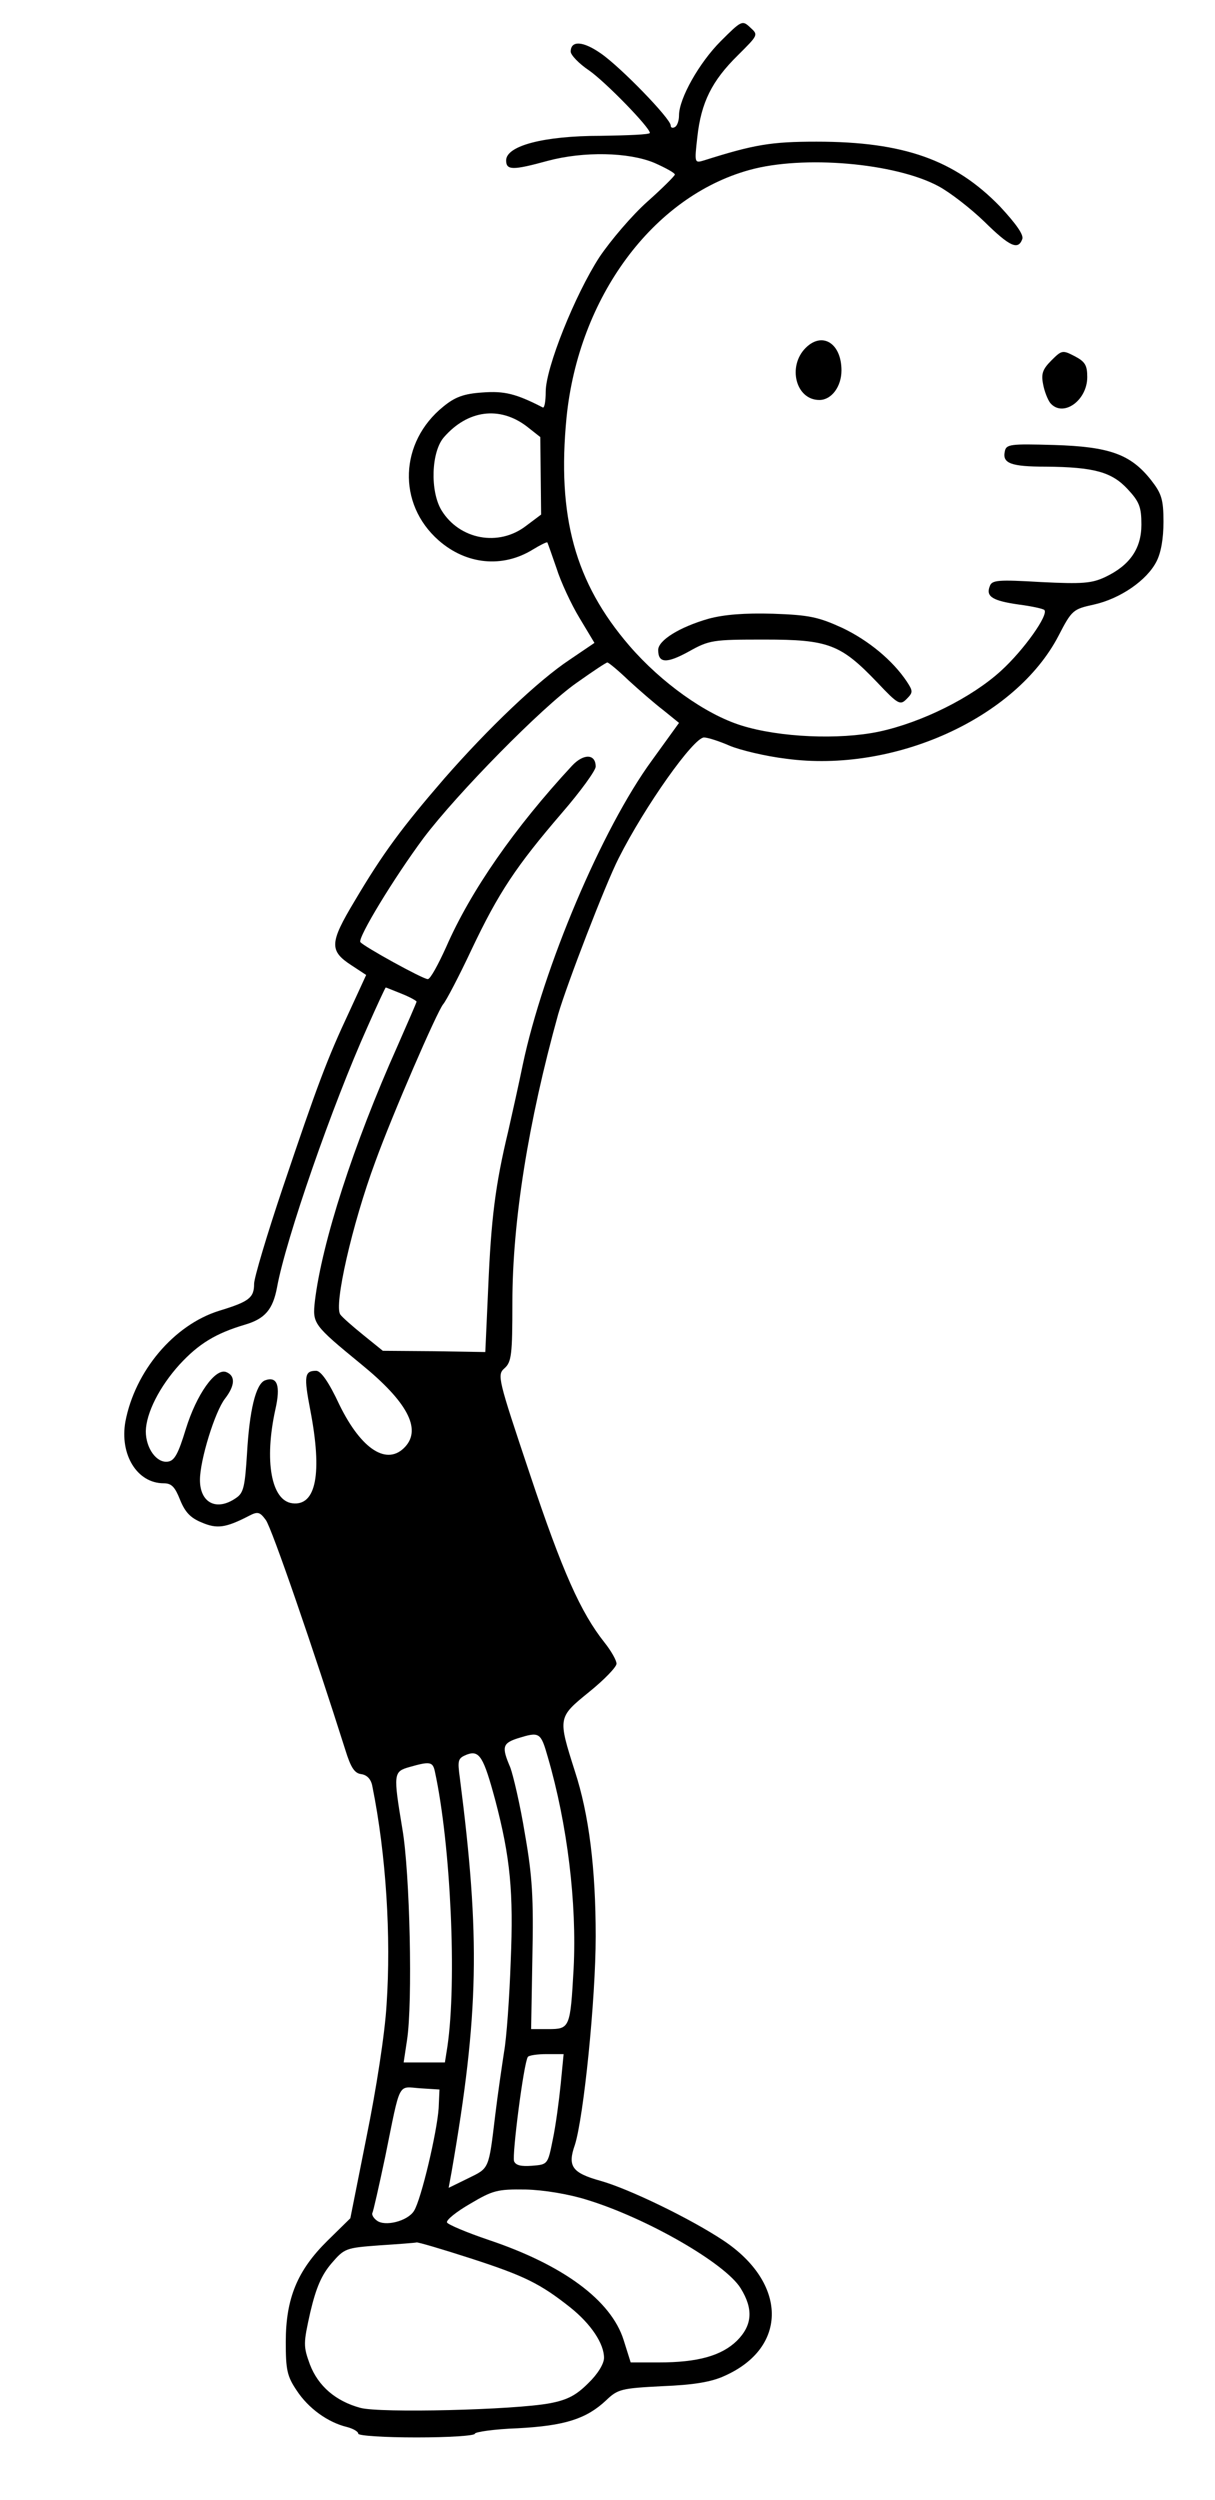 <svg height="453.557" viewBox="0 0 35 72" width="220.479" xmlns="http://www.w3.org/2000/svg"><g transform="matrix(.012 0 0 -.012 0 72)"><path d="m1730 5901c-51-51-100-137-100-178 0-12-4-25-10-28-5-3-10-2-10 4 0 16-120 140-168 173-43 30-72 31-72 4 0-8 20-29 44-45 40-28 146-137 146-150 0-4-53-6-118-7-137 0-227-24-227-59 0-24 16-24 100-1 86 23 194 21 256-5 27-12 49-24 49-28 0-3-30-33-66-65-37-33-88-93-115-133-59-91-129-266-129-323 0-23-3-40-7-38-64 33-92 40-145 36-45-3-66-11-94-34-105-85-111-233-11-321 66-58 153-67 226-22 18 11 34 19 35 17s11-30 22-62c10-32 35-86 55-119l36-60-59-40c-77-51-196-165-301-285-102-118-148-180-216-295-60-100-61-119-7-154l35-23-40-87c-54-115-77-177-160-423-38-113-69-217-69-231 0-34-12-43-84-65-109-34-202-145-225-266-14-79 28-148 92-148 19 0 27-9 39-39s25-44 52-55c37-16 58-13 114 16 21 11 26 9 40-10 14-18 116-315 191-552 13-42 22-56 38-58 14-2 24-12 27-30 33-164 45-360 34-523-4-70-25-204-48-317l-39-196-55-54c-72-71-100-138-100-243 0-66 3-82 26-116 28-43 75-77 121-88 15-4 27-11 27-16s63-9 140-9 140 4 140 9c0 4 46 11 103 13 112 6 164 22 212 67 28 27 37 29 135 34 75 3 118 10 150 25 152 68 150 223-4 325-80 53-227 124-295 143s-79 35-61 86c21 66 50 349 50 501 0 162-16 292-50 396-41 129-41 129 34 190 36 29 66 60 66 68s-13 31-29 51c-57 72-101 170-179 404-77 230-79 238-61 254 17 15 19 33 19 158 0 194 38 433 110 692 21 72 113 311 145 374 63 125 180 290 205 290 9 0 37-9 62-20 24-10 85-25 135-31 259-35 551 97 654 295 32 62 35 64 85 75 63 14 127 58 150 103 11 21 17 55 17 96 0 54-5 68-30 100-49 62-100 80-233 84-105 3-115 2-118-16-6-28 15-36 98-36 117-1 159-13 197-54 28-30 33-43 33-85 0-58-28-98-87-126-32-15-54-17-154-12-103 6-118 5-123-10-10-25 7-35 70-44 31-4 58-10 61-13 11-11-49-96-104-146-70-64-190-124-293-146-95-20-239-14-331 15-86 27-192 103-268 191-131 152-174 311-151 548 29 288 207 530 439 594 129 36 350 17 454-39 28-15 78-54 110-85 61-60 81-69 91-42 4 10-14 36-54 79-108 111-230 155-440 155-109 0-150-7-270-45-23-7-23-6-16 56 9 83 35 135 97 196 49 49 50 49 30 67-19 18-21 17-71-33zm-466-924 33-26 1-93 1-93-36-27c-66-51-160-33-203 37-28 46-25 141 6 176 57 65 133 75 198 26zm245-610c25-23 63-56 84-72l37-30-65-90c-120-164-261-498-310-730-9-44-25-116-35-160-31-129-41-210-48-375l-7-155-123 2-123 1-47 38c-26 21-51 43-55 49-16 21 28 216 84 367 41 113 148 360 163 378 7 8 38 67 68 131 65 137 107 200 217 328 45 52 81 102 81 111 0 31-29 32-57 2-138-149-243-300-302-435-19-42-38-77-44-77-12 0-155 79-162 89-6 11 80 153 152 250 80 106 284 314 367 372 38 27 71 49 74 49s26-19 51-43zm-545-752c20-8 36-17 36-19s-21-50-46-107c-106-237-181-471-198-611-6-55-5-57 112-153 109-89 144-154 105-197-43-47-105-8-158 100-26 56-45 82-56 82-28 0-30-12-14-95 29-151 14-230-43-223-51 6-68 102-41 225 13 57 5 81-25 70-22-9-37-71-43-175-5-79-8-95-26-107-47-33-87-12-87 43 0 48 36 164 60 195s26 55 3 64c-26 10-71-53-97-137-18-59-27-76-43-78-27-4-53 32-53 73 1 44 33 107 81 160 46 50 87 75 158 96 47 14 66 36 76 89 21 116 133 438 217 625 23 52 43 95 44 95s18-7 38-15zm351-1832c47-161 70-351 62-508-8-142-9-145-61-145h-41l3 172c3 142 0 195-18 297-11 68-28 140-35 159-21 49-19 58 18 70 52 16 55 15 72-45zm-126-104c36-137 44-220 37-386-3-87-10-185-16-218-5-33-15-100-21-150-16-133-14-128-65-153l-47-23 7 38c66 380 69 563 20 945-6 44-5 48 17 57 30 11 40-6 68-110zm-145 69c38-175 53-504 30-660l-6-38h-49-50l8 53c14 90 7 403-11 507-22 133-22 138 17 149 49 14 56 13 61-11zm302-750c-4-40-12-100-19-133-12-60-12-60-50-63-26-2-39 1-43 11-5 15 23 234 33 250 2 4 23 7 45 7h41zm-293-58c-4-58-42-219-59-246-15-25-71-39-90-23-8 6-12 14-10 18 2 3 16 65 31 136 37 182 29 167 83 163l47-3zm357-220c143-44 331-152 368-212 31-50 28-89-9-126-37-36-94-52-187-52h-68l-17 54c-30 95-145 180-324 240-53 18-98 37-100 42-2 6 23 26 56 45 54 32 65 35 133 34 43-1 104-11 148-25zm-281-140c130-42 168-61 240-118 50-40 81-87 81-121 0-14-15-39-38-61-29-29-50-40-92-48-85-16-408-24-455-11-59 16-101 52-121 104-16 44-16 50 1 126 14 59 27 89 51 117 31 36 34 37 115 43 46 3 86 6 89 7s61-16 129-38z"/><path d="m1934 5165c-44-44-24-125 33-125 29 0 53 32 53 71 0 65-46 94-86 54z"/><path d="m2524 5135c-21-21-25-32-20-57 3-17 11-37 17-45 30-36 89 5 89 62 0 28-5 37-30 50-29 15-31 15-56-10z"/><path d="m1701 4515c-70-20-121-52-121-75 0-32 20-33 73-4 50 28 58 29 182 29 154 0 183-11 271-103 50-53 55-55 70-40 16 16 16 19 1 42-34 51-92 99-155 129-57 26-79 31-166 34-69 2-118-2-155-12z"/></g></svg>